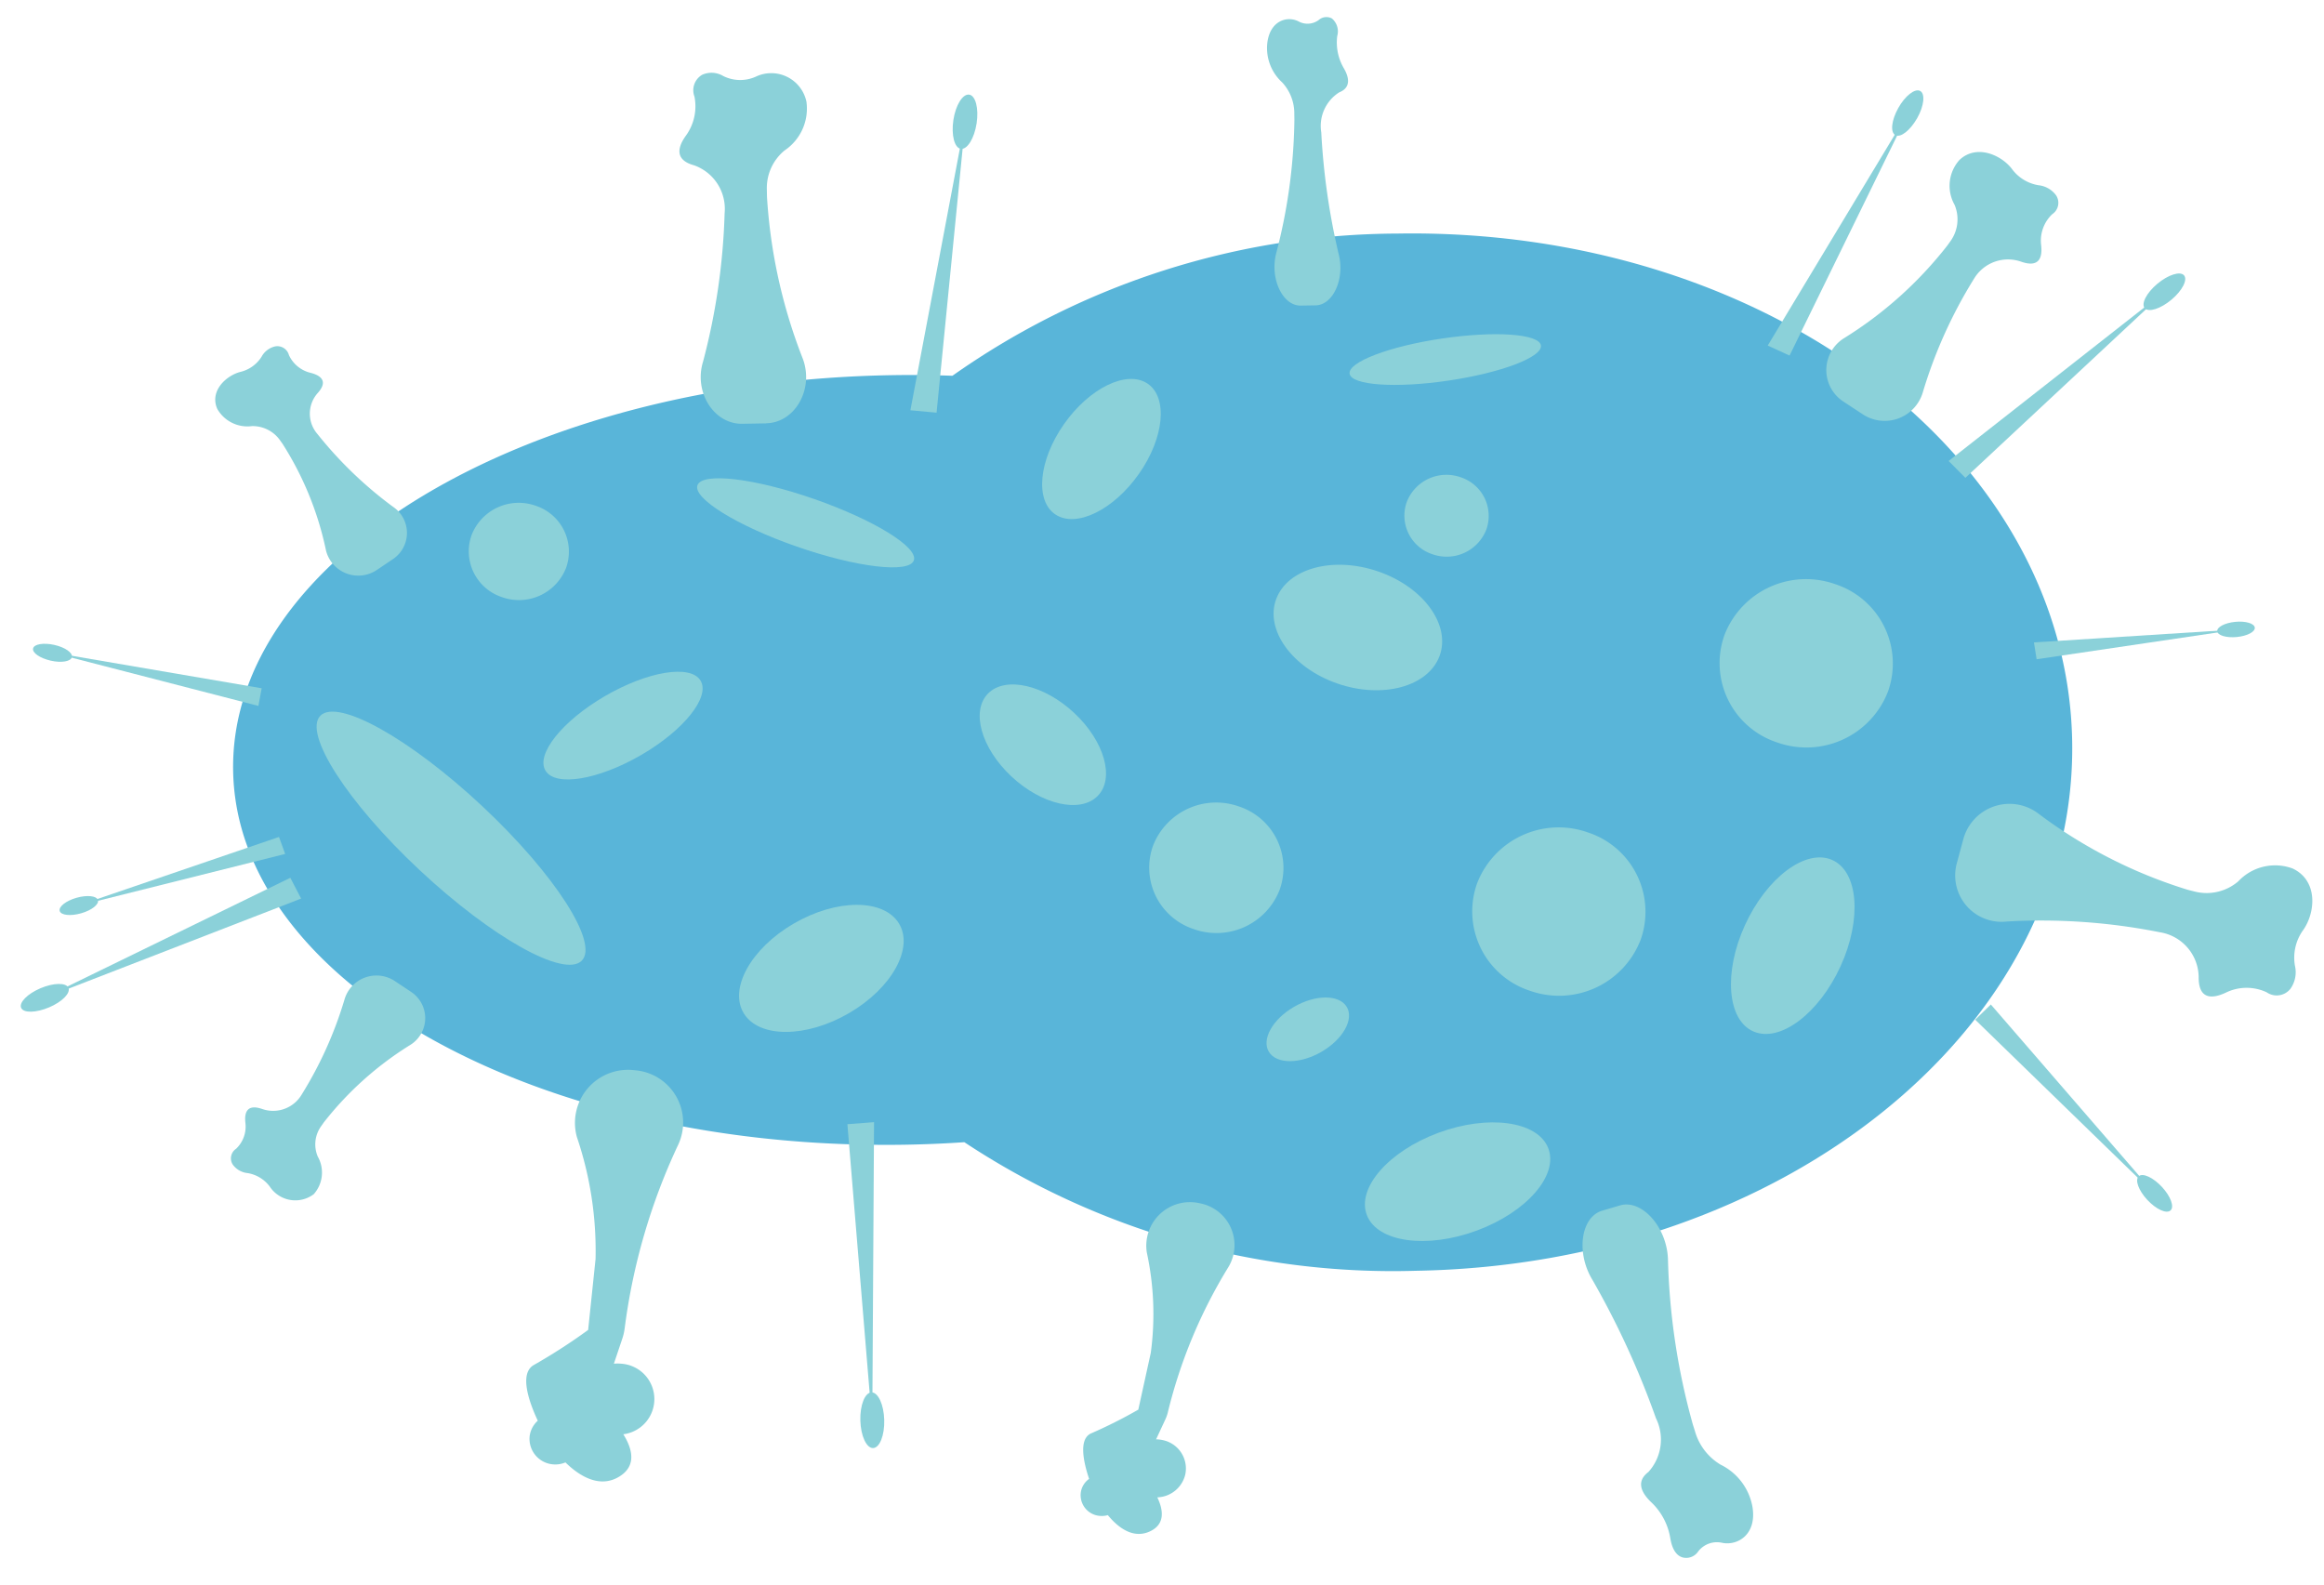 <svg id="Virus_2" data-name="Virus 2" xmlns="http://www.w3.org/2000/svg" width="134.464" height="91.708" viewBox="0 0 134.464 91.708">
  <g id="Layer_1" transform="matrix(1, -0.017, 0.017, 1, 0.043, 2.289)">
    <g id="Group_29" data-name="Group 29" transform="translate(12.723 12.595)">
      <path id="Path_96" data-name="Path 96" d="M67.886,0A44.912,44.912,0,0,0,41.994,7.787c-1.157-.06-2.325-.094-3.505-.094C17.228,7.682-.007,17.641,0,29.935S17.248,52.206,38.513,52.217q1.73,0,3.417-.087a44.929,44.929,0,0,0,25.988,7.881c21.261.011,38.494-13.411,38.485-29.984S89.151.011,67.886,0Z" transform="translate(0 0)" fill="#59b5d9"/>
    </g>
    <path id="Path_327" data-name="Path 327" d="M4.594,0C7.151.037,9.241,1.232,9.261,2.669S7.224,5.242,4.667,5.205.02,3.974,0,2.537,2.037-.035,4.594,0Z" transform="matrix(0.576, -0.817, 0.817, 0.576, 58.471, 27.049)" fill="#8bd1d9"/>
    <path id="Path_328" data-name="Path 328" d="M5.561,0c3.088.031,5.606,1.416,5.623,3.094S8.711,6.108,5.623,6.077.017,4.661,0,2.983,2.472-.03,5.561,0Z" transform="matrix(0.94, -0.341, 0.341, 0.94, 76.851, 66.545)" fill="#8bd1d9"/>
    <path id="Path_329" data-name="Path 329" d="M2.434,0C3.862.022,5.091,4.678,5.178,10.4s-1,10.343-2.429,10.321S.092,16.043,0,10.321,1.006-.022,2.434,0Z" transform="translate(16.104 41.143) rotate(-45)" fill="#8bd1d9"/>
    <path id="Path_330" data-name="Path 330" d="M2.518,0C3.944.022,5.13,1.982,5.166,4.378S4.076,8.7,2.649,8.678.037,6.7,0,4.3,1.091-.021,2.518,0Z" transform="translate(54.69 40.571) rotate(-45)" fill="#8bd1d9"/>
    <path id="Path_331" data-name="Path 331" d="M5.145,0c2.864.038,5.2,1.432,5.227,3.113S8.091,6.126,5.227,6.088.023,4.656,0,2.975,2.281-.037,5.145,0Z" transform="matrix(0.866, -0.5, 0.5, 0.866, 40.539, 54.487)" fill="#8bd1d9"/>
    <path id="Path_332" data-name="Path 332" d="M5.159,0c2.864.038,5.2.965,5.213,2.071S8.077,4.043,5.213,4,.015,3.039,0,1.934,2.295-.037,5.159,0Z" transform="matrix(0.866, -0.5, 0.5, 0.866, 29.827, 41.153)" fill="#8bd1d9"/>
    <path id="Path_333" data-name="Path 333" d="M2.578,0C4.013.02,5.186.717,5.2,1.559S4.054,3.067,2.619,3.048.011,2.331,0,1.489,1.143-.019,2.578,0Z" transform="matrix(0.866, -0.5, 0.5, 0.866, 71.615, 58.513)" fill="#8bd1d9"/>
    <path id="Path_334" data-name="Path 334" d="M5.424,0C8.438.035,10.9,1.41,10.915,3.072S8.505,6.054,5.491,6.019.019,4.61,0,2.948,2.41-.034,5.424,0Z" transform="translate(97.738 57.86) rotate(-65.139)" fill="#8bd1d9"/>
    <path id="Path_335" data-name="Path 335" d="M1.4,0C2.212.008,2.9,2.981,2.931,6.64s-.592,6.619-1.4,6.611S.036,10.27,0,6.611.594-.008,1.4,0Z" transform="translate(39.366 27.771) rotate(-69.274)" fill="#8bd1d9"/>
    <path id="Path_336" data-name="Path 336" d="M5.588,0c3.089.014,5.6.576,5.6,1.256S8.689,2.475,5.6,2.462,0,1.885,0,1.206,2.5-.014,5.588,0Z" transform="matrix(0.991, -0.134, 0.134, 0.991, 77.531, 19.459)" fill="#8bd1d9"/>
    <path id="Path_337" data-name="Path 337" d="M3.744,0A3.92,3.92,0,0,1,7.561,3.915,3.742,3.742,0,0,1,3.818,7.756,3.92,3.92,0,0,1,0,3.841,3.742,3.742,0,0,1,3.744,0Z" transform="translate(64.533 51.264) rotate(-69.274)" fill="#8bd1d9"/>
    <path id="Path_338" data-name="Path 338" d="M2.348,0A2.461,2.461,0,0,1,4.743,2.459,2.349,2.349,0,0,1,2.395,4.871,2.461,2.461,0,0,1,0,2.412,2.349,2.349,0,0,1,2.348,0Z" transform="translate(80.043 30.321) rotate(-69.274)" fill="#8bd1d9"/>
    <path id="Path_339" data-name="Path 339" d="M2.79,0A2.923,2.923,0,0,1,5.635,2.92a2.79,2.79,0,0,1-2.79,2.865A2.923,2.923,0,0,1,0,2.865,2.79,2.79,0,0,1,2.79,0Z" transform="translate(25.762 31.729) rotate(-69.274)" fill="#8bd1d9"/>
    <path id="Path_340" data-name="Path 340" d="M4.829,0A5.058,5.058,0,0,1,9.754,5.052a4.828,4.828,0,0,1-4.829,4.956A5.058,5.058,0,0,1,0,4.957,4.828,4.828,0,0,1,4.829,0Z" transform="translate(82.861 54.761) rotate(-69.274)" fill="#8bd1d9"/>
    <path id="Path_341" data-name="Path 341" d="M4.829,0A5.058,5.058,0,0,1,9.754,5.052a4.828,4.828,0,0,1-4.829,4.956A5.058,5.058,0,0,1,0,4.957,4.828,4.828,0,0,1,4.829,0Z" transform="translate(97.413 40.644) rotate(-69.274)" fill="#8bd1d9"/>
    <path id="Path_342" data-name="Path 342" d="M3.4,0C5.307.019,6.873,2.274,6.9,5.038s-1.5,4.989-3.4,4.97S.027,7.734,0,4.971,1.5-.018,3.4,0Z" transform="translate(72.02 36.798) rotate(-69.274)" fill="#8bd1d9"/>
    <path id="Path_97" data-name="Path 97" d="M1.7,16.666c-1.042,0-1.761-1.575-1.376-3.023A31.918,31.918,0,0,0,1.516,5.909V5.576A2.639,2.639,0,0,0,.85,3.742,2.691,2.691,0,0,1,.024,1.449C.2.141,1.211-.117,1.849.224A1.085,1.085,0,0,0,3.021.165.672.672,0,0,1,3.784.088a.978.978,0,0,1,.291,1.026,2.952,2.952,0,0,0,.333,1.834c.3.522.451,1.149-.274,1.422a2.3,2.3,0,0,0-1.076,2.3,39.787,39.787,0,0,0,.878,7.016c.364,1.445-.353,2.982-1.381,2.981Z" transform="translate(73.233 0)" fill="#8bd1d9"/>
    <path id="Path_98" data-name="Path 98" d="M.967,14.308a2.173,2.173,0,0,1,.063-3.656,22.84,22.84,0,0,0,6.1-5.283l.2-.27a2.161,2.161,0,0,0,.251-2.07A2.238,2.238,0,0,1,7.905.444c1-.918,2.428-.254,3.032.572a2.385,2.385,0,0,0,1.516.964,1.453,1.453,0,0,1,1.008.6.788.788,0,0,1-.24,1.089,2.111,2.111,0,0,0-.671,1.785c.065.685-.114,1.33-1.191.925a2.291,2.291,0,0,0-2.726.947,27.189,27.189,0,0,0-3.063,6.488A2.3,2.3,0,0,1,2.055,15.05Z" transform="translate(105.27 8.449)" fill="#8bd1d9"/>
    <path id="Path_99" data-name="Path 99" d="M4.747,20.329c1.665,0,2.806-1.917,2.19-3.685A30.7,30.7,0,0,1,5.019,7.213V6.806a2.811,2.811,0,0,1,1.06-2.237,2.917,2.917,0,0,0,1.316-2.8A2.079,2.079,0,0,0,4.481.275,2.2,2.2,0,0,1,2.606.2,1.32,1.32,0,0,0,1.388.11,1.034,1.034,0,0,0,.923,1.362,2.892,2.892,0,0,1,.4,3.6C-.08,4.236-.324,5,.833,5.337a2.67,2.67,0,0,1,1.72,2.8A37.718,37.718,0,0,1,1.16,16.7c-.576,1.759.567,3.634,2.209,3.635H4.747Z" transform="translate(39.147 2.618)" fill="#8bd1d9"/>
    <path id="Path_100" data-name="Path 100" d="M.53,1.942A2.767,2.767,0,0,1,4.829.548a28.1,28.1,0,0,0,8.632,4.6l.4.108A2.809,2.809,0,0,0,16.382,4.7a2.916,2.916,0,0,1,3.154-.684c1.474.73,1.273,2.571.552,3.564a2.723,2.723,0,0,0-.518,2.052,1.656,1.656,0,0,1-.289,1.348,1.016,1.016,0,0,1-1.371.17,2.734,2.734,0,0,0-2.356-.023c-.775.348-1.6.407-1.562-.938a2.658,2.658,0,0,0-2.2-2.616A35.022,35.022,0,0,0,2.969,6.8,2.685,2.685,0,0,1,.1,3.431Z" transform="translate(112.219 46.185)" fill="#8bd1d9"/>
    <path id="Path_101" data-name="Path 101" d="M2.206.047C3.466-.3,4.883,1.33,4.926,3.182A39.108,39.108,0,0,0,6.2,12.78l.119.4a3.3,3.3,0,0,0,1.448,1.96,3.377,3.377,0,0,1,1.8,2.453c.249,1.615-.885,2.263-1.771,2.073a1.367,1.367,0,0,0-1.4.462.837.837,0,0,1-.893.348c-.447-.122-.638-.615-.715-1.123A3.68,3.68,0,0,0,3.754,17.28c-.543-.523-.951-1.215-.169-1.785a2.79,2.79,0,0,0,.491-3.1A49.132,49.132,0,0,0,.547,4.343C-.4,2.746-.074.679,1.167.335Z" transform="translate(90.31 68.979)" fill="#8bd1d9"/>
    <path id="Path_102" data-name="Path 102" d="M9.187,13.039a1.926,1.926,0,0,1-2.926-1.157A18.488,18.488,0,0,0,3.849,5.654L3.688,5.42A1.942,1.942,0,0,0,2.1,4.6,2.008,2.008,0,0,1,.11,3.574C-.33,2.54.639,1.655,1.487,1.452A1.993,1.993,0,0,0,2.72.6,1.2,1.2,0,0,1,3.5.016a.694.694,0,0,1,.806.512A1.845,1.845,0,0,0,5.542,1.576c.569.156,1.035.489.386,1.182a1.793,1.793,0,0,0-.06,2.352A23.227,23.227,0,0,0,10.17,9.4a1.821,1.821,0,0,1-.063,3.041Z" transform="translate(12.053 18.005)" fill="#8bd1d9"/>
    <path id="Path_103" data-name="Path 103" d="M10.573.967a1.821,1.821,0,0,1-.052,3.063A19.172,19.172,0,0,0,5.407,8.454l-.164.226a1.8,1.8,0,0,0-.209,1.737,1.879,1.879,0,0,1-.27,2.167A1.769,1.769,0,0,1,2.225,12.1,2.008,2.008,0,0,0,.956,11.3a1.208,1.208,0,0,1-.844-.5.662.662,0,0,1,.2-.915A1.765,1.765,0,0,0,.879,8.389c-.054-.574.095-1.115,1-.777a1.918,1.918,0,0,0,2.283-.8A22.668,22.668,0,0,0,6.725,1.38,1.925,1.925,0,0,1,9.668.341Z" transform="translate(12.207 54.507)" fill="#8bd1d9"/>
    <path id="Path_104" data-name="Path 104" d="M.509,15.9a1.167,1.167,0,0,0-.477.692,1.2,1.2,0,0,0,.925,1.438,1.292,1.292,0,0,0,.6-.015c.55.693,1.444,1.46,2.479.953.836-.411.729-1.215.4-1.933a1.717,1.717,0,0,0,1.641-1.3,1.676,1.676,0,0,0-1.3-2.012,1.941,1.941,0,0,0-.355-.045l.549-1.129a2.245,2.245,0,0,0,.168-.463A29.233,29.233,0,0,1,8.765,3.8,2.461,2.461,0,0,0,7.175.066h0A2.523,2.523,0,0,0,4.068,2.854,16.806,16.806,0,0,1,4.2,8.673l-.777,3.27A27.91,27.91,0,0,1,.683,13.264C-.062,13.56.187,14.883.509,15.9Z" transform="translate(61.029 68.422)" fill="#8bd1d9"/>
    <path id="Path_105" data-name="Path 105" d="M.629,20.2a1.453,1.453,0,0,0-.488.907,1.483,1.483,0,0,0,1.326,1.634,1.514,1.514,0,0,0,.722-.1c.764.775,1.964,1.59,3.154.839.966-.607.721-1.578.22-2.411a2.051,2.051,0,0,0-.037-4.082,2.182,2.182,0,0,0-.439-.008L5.6,15.535a3.056,3.056,0,0,0,.145-.585A35.569,35.569,0,0,1,9.025,4.372,3.033,3.033,0,0,0,6.568.023h0a3.07,3.07,0,0,0-3.4,3.8,20.51,20.51,0,0,1,.962,7.083L3.632,15A33.234,33.234,0,0,1,.471,16.966C-.392,17.417.094,19,.629,20.2Z" transform="translate(29.076 60.214)" fill="#8bd1d9"/>
    <g id="Group_30" data-name="Group 30" transform="translate(101.905 4.544)">
      <path id="Path_106" data-name="Path 106" d="M0,13.486,8.443,0,1.253,14.087Z" transform="translate(0 1.406)" fill="#8bd1d9"/>
      <path id="Path_343" data-name="Path 343" d="M1.458,0c.81.01,1.469.3,1.474.641s-.648.614-1.458.6S0,.947,0,.6.648-.01,1.458,0Z" transform="translate(7.068 2.554) rotate(-60.608)" fill="#8bd1d9"/>
    </g>
    <g id="Group_31" data-name="Group 31" transform="translate(112.256 15.292)">
      <path id="Path_107" data-name="Path 107" d="M0,9.709,12.817,0,.951,10.7Z" transform="translate(0 1.29)" fill="#8bd1d9"/>
      <path id="Path_344" data-name="Path 344" d="M1.472,0C2.29.013,2.958.3,2.963.638s-.654.606-1.472.593S.005.934,0,.594.654-.012,1.472,0Z" transform="matrix(0.767, -0.641, 0.641, 0.767, 11.115, 1.9)" fill="#8bd1d9"/>
    </g>
    <g id="Group_32" data-name="Group 32" transform="translate(117.012 35.788)">
      <path id="Path_108" data-name="Path 108" d="M0,.553,11.852,0,.138,1.531Z" transform="translate(0 0.527)" fill="#8bd1d9"/>
      <path id="Path_345" data-name="Path 345" d="M1.09,0c.6,0,1.092.2,1.093.444S1.7.884,1.093.882,0,.681,0,.438.487,0,1.09,0Z" transform="translate(10.577 0.178) rotate(-4.68)" fill="#8bd1d9"/>
    </g>
    <g id="Group_33" data-name="Group 33" transform="translate(52.252 4.024)">
      <path id="Path_109" data-name="Path 109" d="M0,16.863,3.485,0,1.512,17.027Z" transform="translate(0 1.45)" fill="#8bd1d9"/>
      <path id="Path_346" data-name="Path 346" d="M1.583,0C2.46,0,3.171.311,3.173.686s-.707.676-1.583.672S0,1.047,0,.672.707,0,1.583,0Z" transform="translate(2.511 3.13) rotate(-80.532)" fill="#8bd1d9"/>
    </g>
    <g id="Group_34" data-name="Group 34" transform="translate(47.906 63.477)">
      <path id="Path_110" data-name="Path 110" d="M1.543,0l-.4,17.483L0,.092Z" transform="translate(0 0)" fill="#8bd1d9"/>
      <path id="Path_347" data-name="Path 347" d="M.69,0c.382,0,.692.722.693,1.612S1.074,3.223.693,3.223,0,2.5,0,1.611.308,0,.69,0Z" transform="translate(0.44 15.635) rotate(-0.607)" fill="#8bd1d9"/>
    </g>
    <g id="Group_35" data-name="Group 35" transform="translate(0 48.769)">
      <path id="Path_111" data-name="Path 111" d="M15.129,1.212,0,6.778,14.525,0Z" transform="translate(1.401 0)" fill="#8bd1d9"/>
      <path id="Path_348" data-name="Path 348" d="M1.479,0C2.3.009,2.968.288,2.972.623s-.658.6-1.479.59S0,.926,0,.591.658-.009,1.479,0Z" transform="translate(0 6.714) rotate(-22.688)" fill="#8bd1d9"/>
    </g>
    <g id="Group_36" data-name="Group 36" transform="translate(2.432 46.395)">
      <path id="Path_112" data-name="Path 112" d="M12.152.989,0,3.813,11.812,0Z" transform="translate(1.067 0)" fill="#8bd1d9"/>
      <path id="Path_349" data-name="Path 349" d="M1.147,0C1.782.005,2.3.219,2.3.477S1.79.941,1.154.936,0,.717,0,.459.511-.005,1.147,0Z" transform="translate(0 3.625) rotate(-15.397)" fill="#8bd1d9"/>
    </g>
    <g id="Group_37" data-name="Group 37" transform="translate(1.161 34.788)">
      <path id="Path_113" data-name="Path 113" d="M12.022,3.325,0,0,12.228,2.307Z" transform="translate(1.066 0.683)" fill="#8bd1d9"/>
      <path id="Path_350" data-name="Path 350" d="M.46,0C.718,0,.931.519.935,1.155S.733,2.3.475,2.3,0,1.784,0,1.148.2,0,.46,0Z" transform="translate(0 0.907) rotate(-76.001)" fill="#8bd1d9"/>
    </g>
    <g id="Group_38" data-name="Group 38" transform="translate(113.243 57.77)">
      <path id="Path_114" data-name="Path 114" d="M.92,0l9.407,11.247L0,.863Z" transform="translate(0 0)" fill="#8bd1d9"/>
      <path id="Path_351" data-name="Path 351" d="M.545,0c.312,0,.574.614.586,1.36S.9,2.708.586,2.7.012,2.09,0,1.343.233,0,.545,0Z" transform="translate(8.894 10.436) rotate(-40.941)" fill="#8bd1d9"/>
    </g>
  </g>
</svg>
